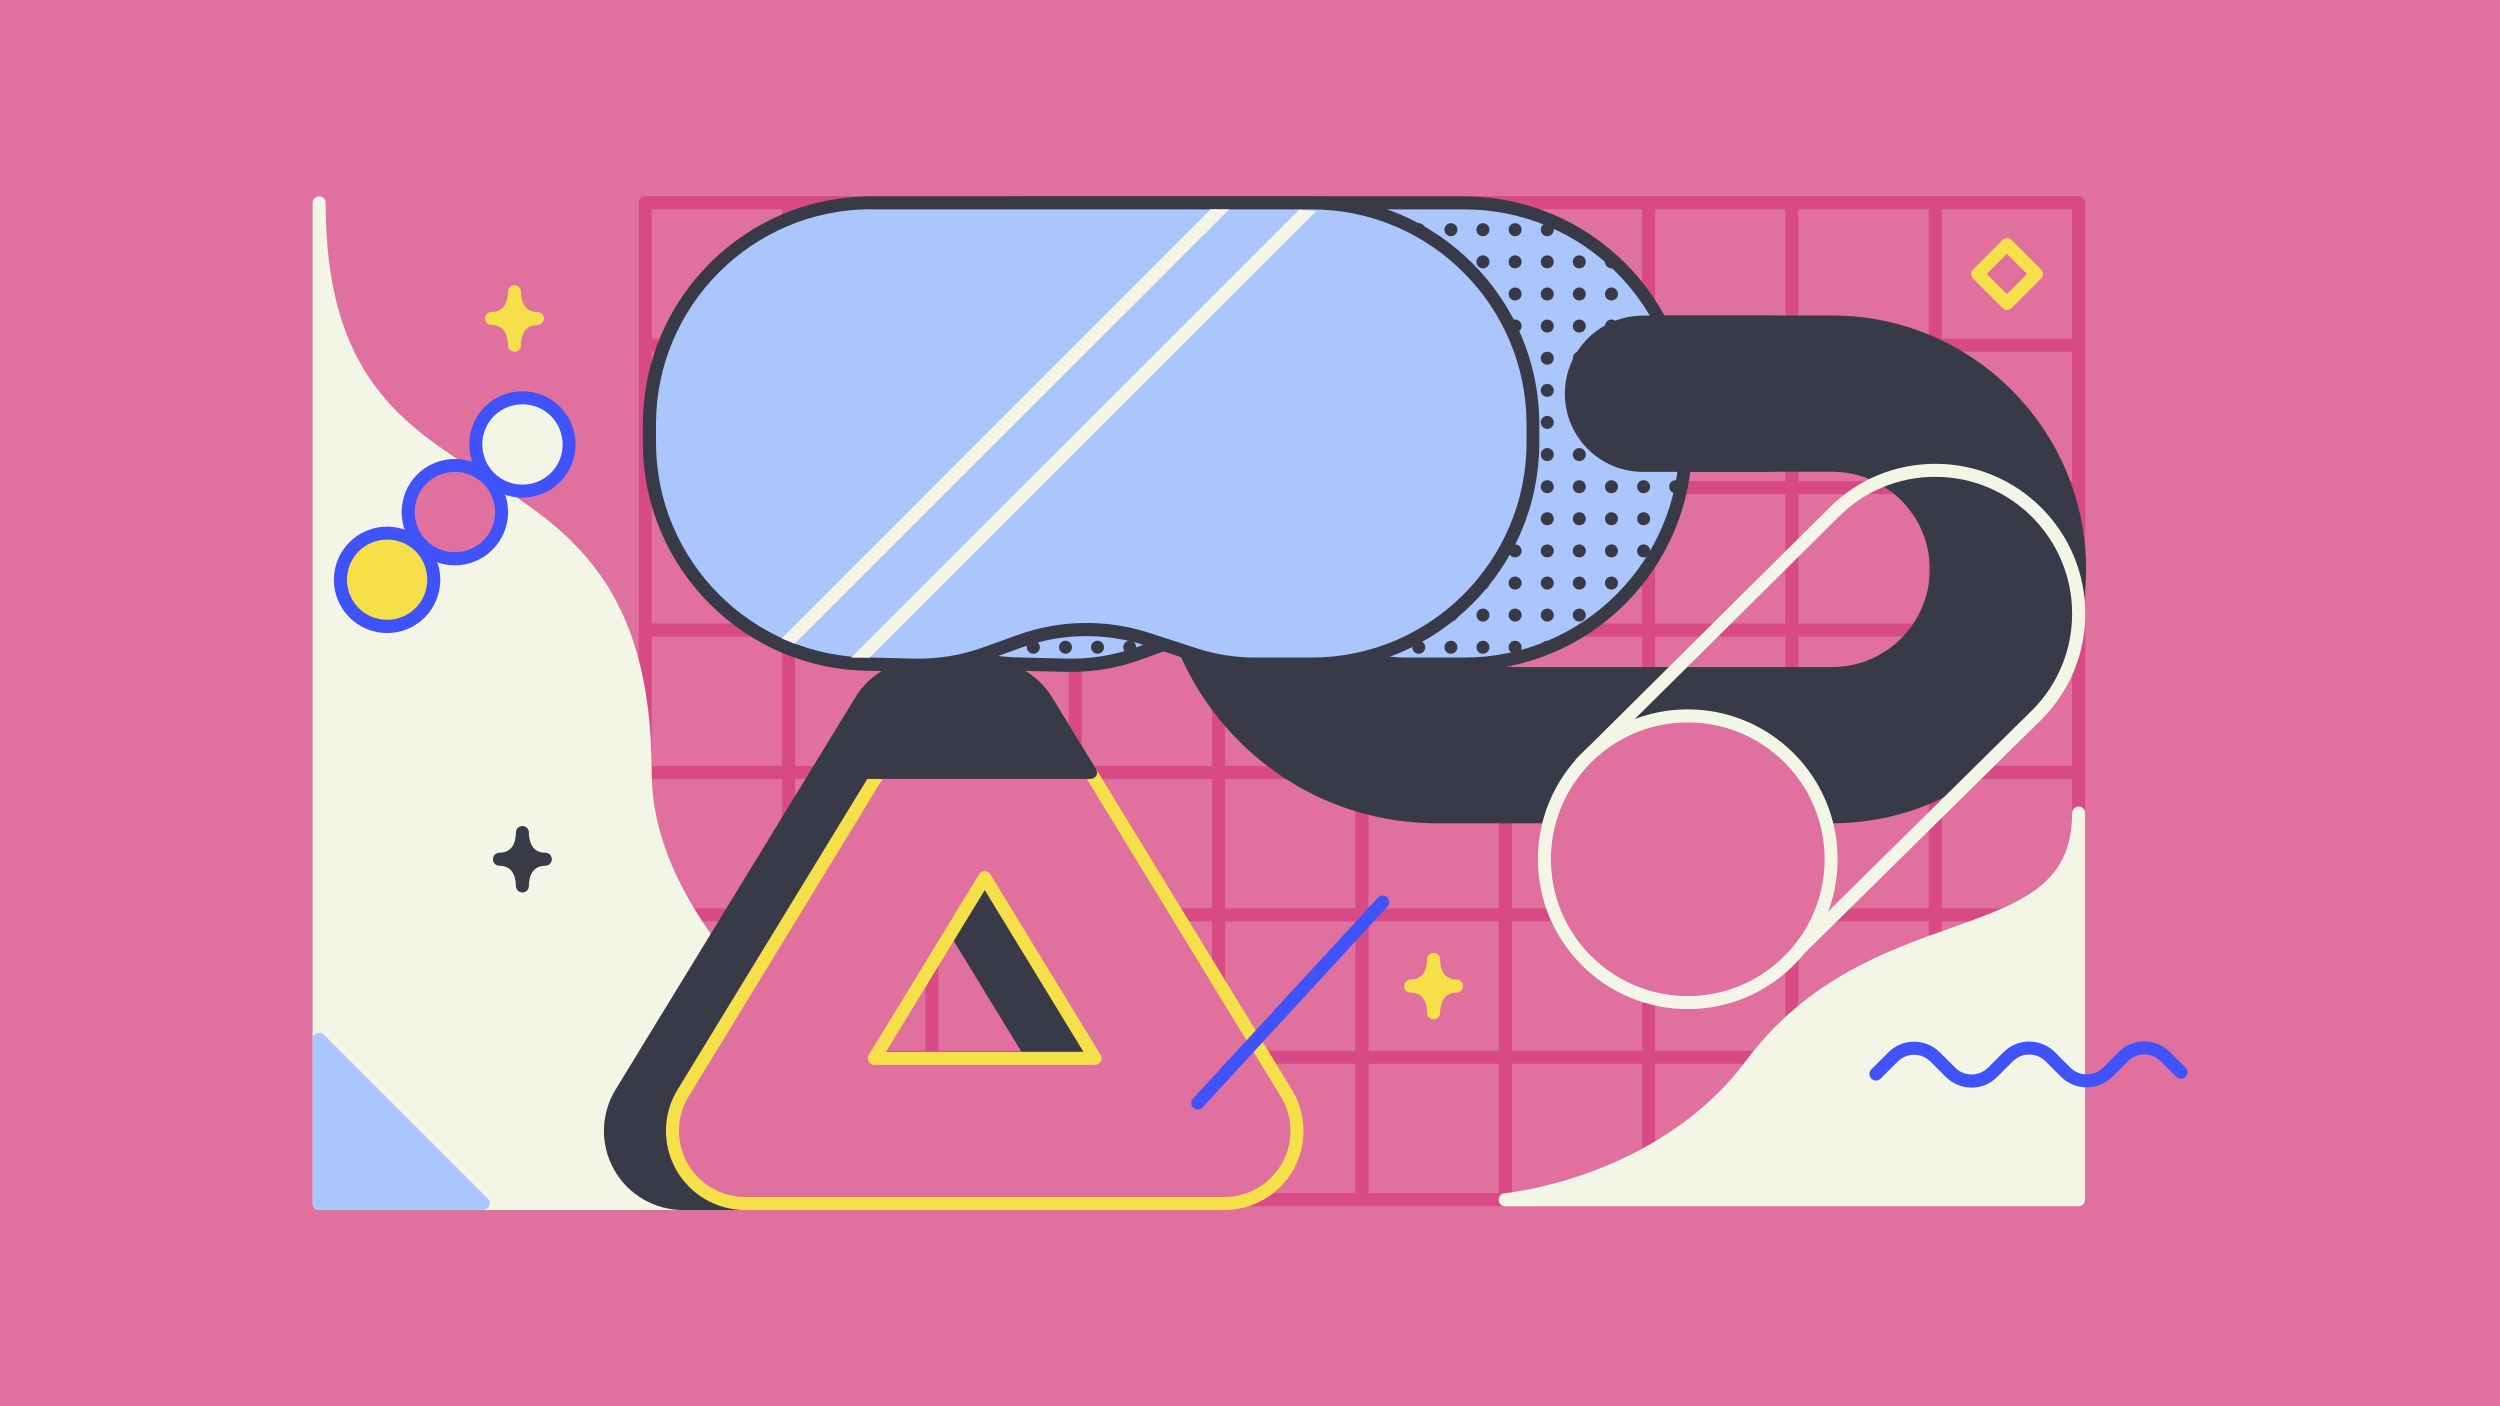 <?xml version="1.0" encoding="utf-8"?>
<!-- Generator: Adobe Illustrator 22.0.1, SVG Export Plug-In . SVG Version: 6.00 Build 0)  -->
<svg version="1.1" id="Layer_1" xmlns="http://www.w3.org/2000/svg" xmlns:xlink="http://www.w3.org/1999/xlink" x="0px" y="0px" viewBox="0 0 1920 1080" style="enable-background:new 0 0 1920 1080;" xml:space="preserve">

<rect width="1920" height="1080" style="fill:#E0719E;"/>
<g>
	<path d="M1596.4,150.7h-110.1h-110.1h-110.1h-110.1H1046H935.9H825.8H715.7H605.6H495.5c-2.8,0-5,2.2-5,5v109.4v109.4
		v109.4v109.4v109.4V812v109.4c0,2.8,2.2,5,5,5h110.1h110.1h110.1h110.1H1046h110.1h110.1h110.1h110.1h110.1c2.8,0,5-2.2,5-5V812
		V702.6V593.2V483.9V374.5V265.1V155.7C1601.4,153,1599.2,150.7,1596.4,150.7z M1591.4,369.5h-100.1v-99.4h100.1V369.5z
		 M1591.4,478.9h-100.1v-99.4h100.1V478.9z M1591.4,588.2h-100.1v-99.4h100.1V588.2z M1591.4,697.6h-100.1v-99.4h100.1V697.6z
		 M500.5,598.2h100.1v99.4H500.5V598.2z M500.5,488.9h100.1v99.4H500.5V488.9z M500.5,379.5h100.1v99.4H500.5V379.5z M610.6,488.9
		h100.1v99.4H610.6V488.9z M720.7,488.9h100.1v99.4H720.7V488.9z M830.8,488.9h100.1v99.4H830.8V488.9z M940.9,488.9H1041v99.4
		H940.9V488.9z M1051,488.9h100.1v99.4H1051V488.9z M1161.1,488.9h100.1v99.4h-100.1V488.9z M1271.1,488.9h100.1v99.4h-100.1V488.9z
		 M1381.2,488.9h100.1v99.4h-100.1V488.9z M1481.3,478.9h-100.1v-99.4h100.1V478.9z M1371.2,478.9h-100.1v-99.4h100.1V478.9z
		 M1261.1,478.9h-100.1v-99.4h100.1V478.9z M1151.1,478.9H1051v-99.4h100.1V478.9z M1041,478.9H940.9v-99.4H1041V478.9z
		 M930.9,478.9H830.8v-99.4h100.1V478.9z M820.8,478.9H720.7v-99.4h100.1V478.9z M710.7,478.9H610.6v-99.4h100.1V478.9z
		 M610.6,598.2h100.1v99.4H610.6V598.2z M720.7,598.2h100.1v99.4H720.7V598.2z M830.8,598.2h100.1v99.4H830.8V598.2z M940.9,598.2
		H1041v99.4H940.9V598.2z M1051,598.2h100.1v99.4H1051V598.2z M1161.1,598.2h100.1v99.4h-100.1V598.2z M1271.1,598.2h100.1v99.4
		h-100.1V598.2z M1381.2,598.2h100.1v99.4h-100.1V598.2z M1481.3,369.5h-100.1v-99.4h100.1V369.5z M1371.2,369.5h-100.1v-99.4h100.1
		V369.5z M1261.1,369.5h-100.1v-99.4h100.1V369.5z M1151.1,369.5H1051v-99.4h100.1V369.5z M1041,369.5H940.9v-99.4H1041V369.5z
		 M930.9,369.5H830.8v-99.4h100.1V369.5z M820.8,369.5H720.7v-99.4h100.1V369.5z M710.7,369.5H610.6v-99.4h100.1V369.5z
		 M600.6,369.5H500.5v-99.4h100.1V369.5z M500.5,707.6h100.1V807H500.5V707.6z M610.6,707.6h100.1V807H610.6V707.6z M720.7,707.6
		h100.1V807H720.7V707.6z M830.8,707.6h100.1V807H830.8V707.6z M940.9,707.6H1041V807H940.9V707.6z M1051,707.6h100.1V807H1051
		V707.6z M1161.1,707.6h100.1V807h-100.1V707.6z M1271.1,707.6h100.1V807h-100.1V707.6z M1381.2,707.6h100.1V807h-100.1V707.6z
		 M1491.3,707.6h100.1V807h-100.1V707.6z M1591.4,260.1h-100.1v-99.4h100.1V260.1z M1481.3,260.1h-100.1v-99.4h100.1V260.1z
		 M1371.2,260.1h-100.1v-99.4h100.1V260.1z M1261.1,260.1h-100.1v-99.4h100.1V260.1z M1151.1,260.1H1051v-99.4h100.1V260.1z
		 M1041,260.1H940.9v-99.4H1041V260.1z M930.9,260.1H830.8v-99.4h100.1V260.1z M820.8,260.1H720.7v-99.4h100.1V260.1z M710.7,260.1
		H610.6v-99.4h100.1V260.1z M500.5,160.7h100.1v99.4H500.5V160.7z M500.5,817h100.1v99.4H500.5V817z M610.6,817h100.1v99.4H610.6
		V817z M720.7,817h100.1v99.4H720.7V817z M830.8,817h100.1v99.4H830.8V817z M940.9,817H1041v99.4H940.9V817z M1051,817h100.1v99.4
		H1051V817z M1161.1,817h100.1v99.4h-100.1V817z M1271.1,817h100.1v99.4h-100.1V817z M1381.2,817h100.1v99.4h-100.1V817z
		 M1591.4,916.4h-100.1V817h100.1V916.4z" style="fill:#D74A83;"/>
	<path d="M1596.4,619.4c-2.8,0-5,2.2-5,5c0,55.2-39.1,69.1-93.2,88.3c-49.2,17.5-110.5,39.2-157.3,102
		c-34.9,46.8-83.3,71.9-117.8,84.8c-37.6,14-67.3,16.9-67.6,16.9c-2.7,0.2-4.7,2.5-4.5,5.2c0.1,2.7,2.3,4.8,5,4.8h440.4
		c2.8,0,5-2.2,5-5v-297C1601.4,621.6,1599.2,619.4,1596.4,619.4z" style="fill:#F3F6E6;"/>
	<path d="M852.9,919.3c-78.9,0-352.4-157.9-352.4-326c0-145.8-65.7-187.5-129.2-227.8
		c-62.3-39.6-121.2-76.9-121.2-209.7c0-2.8-2.2-5-5-5s-5,2.2-5,5v768.5c0,2.8,2.2,5,5,5h607.8c2.8,0,5-2.2,5-5
		S855.7,919.3,852.9,919.3z" style="fill:#F3F6E6;"/>
	<g>
		<path d="M1407.1,632.3H1104c-57.6,0-111.7-22.4-152.4-63.1c-40.7-40.7-63.1-94.8-63.1-152.4h120
			c0,52.7,42.8,95.5,95.5,95.5h303.1c41.3,0,75-33.6,75-75s-33.6-75-75-75h-262.5v-120h262.5c107.5,0,195,87.5,195,195
			C1602.1,544.9,1514.6,632.3,1407.1,632.3z" style="fill:#383A48;"/>
	</g>
	<g>
		<path d="M944.6,836.9L760.5,535.5c-2.9-4.7-1.1-8.3,1.8-13.2c1.9-3.2,4.1-6.9,2.1-10.7c-1.9-3.7-6.3-4.6-10.4-4.9
			c-1.9-0.2-44.9-0.2-45.3-0.2c-21,0-40.9,11.1-51.8,29.1L472.7,836.9c-11.4,18.7-11.9,42.2-1.1,61.4c10.7,19.1,31,31,53,31h368.2
			c21.9,0,42.2-11.9,53-31C956.4,879.1,956,855.6,944.6,836.9z M784.5,807.8H632.8l75.8-124.2L784.5,807.8z" style="fill:#383A48;"/>
		<g>
			<path d="M987.9,839.5L837.5,593.2l-33.7-55.1c-10.1-16.6-28.1-26.7-47.6-26.7c-19.4,0-37.4,10.1-47.6,26.7
				L675,593.2L524.6,839.5c-10.5,17.2-10.9,38.7-1,56.3c9.9,17.6,28.4,28.5,48.6,28.5h368.2c20.2,0,38.7-10.9,48.6-28.5
				C998.8,878.2,998.4,856.7,987.9,839.5z M671.5,812.8L756.3,674L841,812.8H671.5z" style="fill:#E0719E;stroke:#F6E049;stroke-width:10;stroke-linejoin:round;stroke-miterlimit:10;"/>
		</g>
		<path d="M841.8,590.6l-33.7-55.1c-11-17.9-30.8-29.1-51.8-29.1c-19.7,0-45.7,9.9-57.5,28.8l-42.1,54.9
			c-1.2,1.5-1.4,3.5-0.5,5.3c0.8,1.7,2.6,2.8,4.5,2.8h176.9c1.8,0,3.5-1,4.4-2.6S842.7,592.2,841.8,590.6z" style="fill:#383A48;"/>
	</g>
	<g>
		<g>
			<g>
				<path d="M1124.5,510.1h-43.2c-15.9,0-31.6-2.5-46.7-7.4l-36-11.7c-31.8-10.4-66.1-9.9-97.5,1.4l-27.3,9.8
					c-17.5,6.3-36,9.2-54.5,8.8l-32.9-0.8c-94,0-170.2-76.2-170.2-170.2V326c0-94,76.2-170.2,170.2-170.2h338.1
					c94,0,170.2,76.2,170.2,170.2v13.9C1294.8,433.9,1218.6,510.1,1124.5,510.1z" style="fill:#AAC6FC;"/>
				<path d="M823,516c-1.3,0-2.6,0-3.9,0l-32.8-0.8c-96.6,0-175.2-78.6-175.2-175.2V326c0-96.6,78.6-175.2,175.2-175.2
					h338.1c96.6,0,175.2,78.6,175.2,175.2v13.9c0,96.6-78.6,175.2-175.2,175.2h-43.2c-16.4,0-32.7-2.6-48.3-7.7l-36-11.7
					c-30.5-10-64-9.5-94.3,1.4l-27.3,9.8C858.6,512.9,840.9,516,823,516z M786.4,160.7c-91.1,0-165.2,74.1-165.2,165.2v13.9
					c0,91.1,74.1,165.2,165.2,165.2c0,0,0.1,0,0.1,0l32.9,0.8c18,0.4,35.8-2.4,52.7-8.5l27.3-9.8c32.3-11.6,68.1-12.1,100.8-1.4
					l36,11.7c14.6,4.8,29.8,7.2,45.2,7.2h43.2c91.1,0,165.2-74.1,165.2-165.2V326c0-91.1-74.1-165.2-165.2-165.2H786.4z" style="fill:#383A48;"/>
			</g>
			<g>
				<g>
					<g>
						<g>
							<circle cx="1286.9" cy="299.8" r="5" style="fill:#383A48;"/>
						</g>
					</g>
					<g>
						<g>
							<circle cx="1286.9" cy="324.4" r="5" style="fill:#383A48;"/>
						</g>
					</g>
					<g>
						<g>
							<circle cx="1286.9" cy="349.1" r="5" style="fill:#383A48;"/>
						</g>
					</g>
					<g>
						<g>
							<circle cx="1286.9" cy="373.8" r="5" style="fill:#383A48;"/>
						</g>
					</g>
					<g>
						<g>
							<circle cx="1262.3" cy="250.4" r="5" style="fill:#383A48;"/>
						</g>
					</g>
					<g>
						<g>
							<circle cx="1262.3" cy="275.1" r="5" style="fill:#383A48;"/>
						</g>
					</g>
					<g>
						<g>
							<circle cx="1262.3" cy="299.8" r="5" style="fill:#383A48;"/>
						</g>
					</g>
					<g>
						<g>
							<circle cx="1262.3" cy="324.4" r="5" style="fill:#383A48;"/>
						</g>
					</g>
					<g>
						<g>
							<circle cx="1262.3" cy="349.1" r="5" style="fill:#383A48;"/>
						</g>
					</g>
					<g>
						<g>
							<circle cx="1262.3" cy="373.8" r="5" style="fill:#383A48;"/>
						</g>
					</g>
					<g>
						<g>
							<circle cx="1262.3" cy="398.4" r="5" style="fill:#383A48;"/>
						</g>
					</g>
					<g>
						<g>
							<circle cx="1262.3" cy="423.1" r="5" style="fill:#383A48;"/>
						</g>
					</g>
					<g>
						<g>
							<circle cx="1237.6" cy="201.1" r="5" style="fill:#383A48;"/>
						</g>
					</g>
					<g>
						<g>
							<circle cx="1237.6" cy="225.8" r="5" style="fill:#383A48;"/>
						</g>
					</g>
					<g>
						<g>
							<circle cx="1237.6" cy="250.4" r="5" style="fill:#383A48;"/>
						</g>
					</g>
					<g>
						<g>
							<circle cx="1237.6" cy="275.1" r="5" style="fill:#383A48;"/>
						</g>
					</g>
					<g>
						<g>
							<circle cx="1237.6" cy="299.8" r="5" style="fill:#383A48;"/>
						</g>
					</g>
					<g>
						<g>
							<circle cx="1237.6" cy="324.4" r="5" style="fill:#383A48;"/>
						</g>
					</g>
					<g>
						<g>
							<circle cx="1237.6" cy="349.1" r="5" style="fill:#383A48;"/>
						</g>
					</g>
					<g>
						<g>
							<circle cx="1237.6" cy="373.8" r="5" style="fill:#383A48;"/>
						</g>
					</g>
					<g>
						<g>
							<circle cx="1237.6" cy="398.4" r="5" style="fill:#383A48;"/>
						</g>
					</g>
					<g>
						<g>
							<circle cx="1237.6" cy="423.1" r="5" style="fill:#383A48;"/>
						</g>
					</g>
					<g>
						<g>
							<circle cx="1237.6" cy="447.8" r="5" style="fill:#383A48;"/>
						</g>
					</g>
					<g>
						<g>
							<circle cx="1212.9" cy="201.1" r="5" style="fill:#383A48;"/>
						</g>
					</g>
					<g>
						<g>
							<circle cx="1212.9" cy="225.8" r="5" style="fill:#383A48;"/>
						</g>
					</g>
					<g>
						<g>
							<circle cx="1212.9" cy="250.4" r="5" style="fill:#383A48;"/>
						</g>
					</g>
					<g>
						<g>
							<circle cx="1212.9" cy="275.1" r="5" style="fill:#383A48;"/>
						</g>
					</g>
					<g>
						<g>
							<circle cx="1212.9" cy="299.8" r="5" style="fill:#383A48;"/>
						</g>
					</g>
					<g>
						<g>
							<circle cx="1212.9" cy="324.4" r="5" style="fill:#383A48;"/>
						</g>
					</g>
					<g>
						<g>
							<circle cx="1212.9" cy="349.1" r="5" style="fill:#383A48;"/>
						</g>
					</g>
					<g>
						<g>
							<circle cx="1212.9" cy="373.8" r="5" style="fill:#383A48;"/>
						</g>
					</g>
					<g>
						<g>
							<circle cx="1212.9" cy="398.4" r="5" style="fill:#383A48;"/>
						</g>
					</g>
					<g>
						<g>
							<circle cx="1212.9" cy="423.1" r="5" style="fill:#383A48;"/>
						</g>
					</g>
					<g>
						<g>
							<circle cx="1212.9" cy="447.8" r="5" style="fill:#383A48;"/>
						</g>
					</g>
					<g>
						<g>
							<circle cx="1212.9" cy="472.4" r="5" style="fill:#383A48;"/>
						</g>
					</g>
					<g>
						<g>
							<circle cx="1188.3" cy="176.4" r="5" style="fill:#383A48;"/>
						</g>
					</g>
					<g>
						<g>
							<circle cx="1188.3" cy="201.1" r="5" style="fill:#383A48;"/>
						</g>
					</g>
					<g>
						<g>
							<circle cx="1188.3" cy="225.8" r="5" style="fill:#383A48;"/>
						</g>
					</g>
					<g>
						<g>
							<circle cx="1188.3" cy="250.4" r="5" style="fill:#383A48;"/>
						</g>
					</g>
					<g>
						<g>
							<circle cx="1188.3" cy="275.1" r="5" style="fill:#383A48;"/>
						</g>
					</g>
					<g>
						<g>
							<circle cx="1188.3" cy="299.8" r="5" style="fill:#383A48;"/>
						</g>
					</g>
					<g>
						<g>
							<circle cx="1188.3" cy="324.4" r="5" style="fill:#383A48;"/>
						</g>
					</g>
					<g>
						<g>
							<circle cx="1188.3" cy="349.1" r="5" style="fill:#383A48;"/>
						</g>
					</g>
					<g>
						<g>
							<circle cx="1188.3" cy="373.8" r="5" style="fill:#383A48;"/>
						</g>
					</g>
					<g>
						<g>
							<circle cx="1188.3" cy="398.4" r="5" style="fill:#383A48;"/>
						</g>
					</g>
					<g>
						<g>
							<circle cx="1188.3" cy="423.1" r="5" style="fill:#383A48;"/>
						</g>
					</g>
					<g>
						<g>
							<circle cx="1188.3" cy="447.8" r="5" style="fill:#383A48;"/>
						</g>
					</g>
					<g>
						<g>
							<circle cx="1188.3" cy="472.4" r="5" style="fill:#383A48;"/>
						</g>
					</g>
					<g>
						<g>
							<circle cx="1188.3" cy="497.1" r="5" style="fill:#383A48;"/>
						</g>
					</g>
					<g>
						<g>
							<circle cx="1163.6" cy="176.4" r="5" style="fill:#383A48;"/>
						</g>
					</g>
					<g>
						<g>
							<circle cx="1163.6" cy="201.1" r="5" style="fill:#383A48;"/>
						</g>
					</g>
					<g>
						<g>
							<circle cx="1163.6" cy="225.8" r="5" style="fill:#383A48;"/>
						</g>
					</g>
					<g>
						<g>
							<circle cx="1163.6" cy="250.4" r="5" style="fill:#383A48;"/>
						</g>
					</g>
					<g>
						<g>
							<circle cx="1163.6" cy="275.1" r="5" style="fill:#383A48;"/>
						</g>
					</g>
					<g>
						<g>
							<circle cx="1163.6" cy="299.8" r="5" style="fill:#383A48;"/>
						</g>
					</g>
					<g>
						<g>
							<circle cx="1163.6" cy="324.4" r="5" style="fill:#383A48;"/>
						</g>
					</g>
					<g>
						<g>
							<circle cx="1163.6" cy="349.1" r="5" style="fill:#383A48;"/>
						</g>
					</g>
					<g>
						<g>
							<circle cx="1163.6" cy="373.8" r="5" style="fill:#383A48;"/>
						</g>
					</g>
					<g>
						<g>
							<circle cx="1163.6" cy="398.4" r="5" style="fill:#383A48;"/>
						</g>
					</g>
					<g>
						<g>
							<circle cx="1163.6" cy="423.1" r="5" style="fill:#383A48;"/>
						</g>
					</g>
					<g>
						<g>
							<circle cx="1163.6" cy="447.8" r="5" style="fill:#383A48;"/>
						</g>
					</g>
					<g>
						<g>
							<circle cx="1163.6" cy="472.4" r="5" style="fill:#383A48;"/>
						</g>
					</g>
					<g>
						<g>
							<circle cx="1163.6" cy="497.1" r="5" style="fill:#383A48;"/>
						</g>
					</g>
					<g>
						<g>
							<circle cx="1138.9" cy="176.4" r="5" style="fill:#383A48;"/>
						</g>
					</g>
					<g>
						<g>
							<circle cx="1138.9" cy="201.1" r="5" style="fill:#383A48;"/>
						</g>
					</g>
					<g>
						<g>
							<circle cx="1138.9" cy="225.8" r="5" style="fill:#383A48;"/>
						</g>
					</g>
					<g>
						<g>
							<circle cx="1138.9" cy="250.4" r="5" style="fill:#383A48;"/>
						</g>
					</g>
					<g>
						<g>
							<circle cx="1138.9" cy="275.1" r="5" style="fill:#383A48;"/>
						</g>
					</g>
					<g>
						<g>
							<circle cx="1138.9" cy="299.8" r="5" style="fill:#383A48;"/>
						</g>
					</g>
					<g>
						<g>
							<circle cx="1138.9" cy="324.4" r="5" style="fill:#383A48;"/>
						</g>
					</g>
					<g>
						<g>
							<circle cx="1138.9" cy="349.1" r="5" style="fill:#383A48;"/>
						</g>
					</g>
					<g>
						<g>
							<circle cx="1138.9" cy="373.8" r="5" style="fill:#383A48;"/>
						</g>
					</g>
					<g>
						<g>
							<circle cx="1138.9" cy="398.4" r="5" style="fill:#383A48;"/>
						</g>
					</g>
					<g>
						<g>
							<circle cx="1138.9" cy="423.1" r="5" style="fill:#383A48;"/>
						</g>
					</g>
					<g>
						<g>
							<circle cx="1138.9" cy="447.8" r="5" style="fill:#383A48;"/>
						</g>
					</g>
					<g>
						<g>
							<circle cx="1138.9" cy="472.4" r="5" style="fill:#383A48;"/>
						</g>
					</g>
					<g>
						<g>
							<circle cx="1138.9" cy="497.1" r="5" style="fill:#383A48;"/>
						</g>
					</g>
					<g>
						<g>
							<circle cx="1114.3" cy="176.4" r="5" style="fill:#383A48;"/>
						</g>
					</g>
					<g>
						<g>
							<circle cx="1114.3" cy="201.1" r="5" style="fill:#383A48;"/>
						</g>
					</g>
					<g>
						<g>
							<circle cx="1114.3" cy="225.8" r="5" style="fill:#383A48;"/>
						</g>
					</g>
					<g>
						<g>
							<circle cx="1114.3" cy="250.4" r="5" style="fill:#383A48;"/>
						</g>
					</g>
					<g>
						<g>
							<circle cx="1114.3" cy="275.1" r="5" style="fill:#383A48;"/>
						</g>
					</g>
					<g>
						<g>
							<circle cx="1114.3" cy="299.8" r="5" style="fill:#383A48;"/>
						</g>
					</g>
					<g>
						<g>
							<circle cx="1114.3" cy="324.4" r="5" style="fill:#383A48;"/>
						</g>
					</g>
					<g>
						<g>
							<circle cx="1114.3" cy="349.1" r="5" style="fill:#383A48;"/>
						</g>
					</g>
					<g>
						<g>
							<circle cx="1114.3" cy="373.8" r="5" style="fill:#383A48;"/>
						</g>
					</g>
					<g>
						<g>
							<circle cx="1114.3" cy="398.4" r="5" style="fill:#383A48;"/>
						</g>
					</g>
					<g>
						<g>
							<circle cx="1114.3" cy="423.1" r="5" style="fill:#383A48;"/>
						</g>
					</g>
					<g>
						<g>
							<circle cx="1114.3" cy="447.8" r="5" style="fill:#383A48;"/>
						</g>
					</g>
					<g>
						<g>
							<circle cx="1114.3" cy="472.4" r="5" style="fill:#383A48;"/>
						</g>
					</g>
					<g>
						<g>
							<circle cx="1114.3" cy="497.1" r="5" style="fill:#383A48;"/>
						</g>
					</g>
					<g>
						<g>
							<circle cx="1089.6" cy="176.4" r="5" style="fill:#383A48;"/>
						</g>
					</g>
					<g>
						<g>
							<circle cx="1089.6" cy="201.1" r="5" style="fill:#383A48;"/>
						</g>
					</g>
					<g>
						<g>
							<circle cx="1089.6" cy="225.8" r="5" style="fill:#383A48;"/>
						</g>
					</g>
					<g>
						<g>
							<circle cx="1089.6" cy="250.4" r="5" style="fill:#383A48;"/>
						</g>
					</g>
					<g>
						<g>
							<circle cx="1089.6" cy="275.1" r="5" style="fill:#383A48;"/>
						</g>
					</g>
					<g>
						<g>
							<circle cx="1089.6" cy="299.8" r="5" style="fill:#383A48;"/>
						</g>
					</g>
					<g>
						<g>
							<circle cx="1089.6" cy="324.4" r="5" style="fill:#383A48;"/>
						</g>
					</g>
					<g>
						<g>
							<circle cx="1089.6" cy="349.1" r="5" style="fill:#383A48;"/>
						</g>
					</g>
					<g>
						<g>
							<circle cx="1089.6" cy="373.8" r="5" style="fill:#383A48;"/>
						</g>
					</g>
					<g>
						<g>
							<circle cx="1089.6" cy="398.4" r="5" style="fill:#383A48;"/>
						</g>
					</g>
					<g>
						<g>
							<circle cx="1089.6" cy="423.1" r="5" style="fill:#383A48;"/>
						</g>
					</g>
					<g>
						<g>
							<circle cx="1089.6" cy="447.8" r="5" style="fill:#383A48;"/>
						</g>
					</g>
					<g>
						<g>
							<circle cx="1089.6" cy="472.4" r="5" style="fill:#383A48;"/>
						</g>
					</g>
					<g>
						<g>
							<circle cx="1089.6" cy="497.1" r="5" style="fill:#383A48;"/>
						</g>
					</g>
					<g>
						<g>
							<circle cx="1064.9" cy="176.4" r="5" style="fill:#383A48;"/>
						</g>
					</g>
					<g>
						<g>
							<circle cx="1064.9" cy="201.1" r="5" style="fill:#383A48;"/>
						</g>
					</g>
					<g>
						<g>
							<circle cx="1064.9" cy="225.8" r="5" style="fill:#383A48;"/>
						</g>
					</g>
					<g>
						<g>
							<circle cx="1064.9" cy="250.4" r="5" style="fill:#383A48;"/>
						</g>
					</g>
					<g>
						<g>
							<circle cx="1064.9" cy="275.1" r="5" style="fill:#383A48;"/>
						</g>
					</g>
					<g>
						<g>
							<circle cx="1064.9" cy="299.8" r="5" style="fill:#383A48;"/>
						</g>
					</g>
					<g>
						<g>
							<circle cx="1064.9" cy="324.4" r="5" style="fill:#383A48;"/>
						</g>
					</g>
					<g>
						<g>
							<circle cx="1064.9" cy="349.1" r="5" style="fill:#383A48;"/>
						</g>
					</g>
					<g>
						<g>
							<circle cx="1064.9" cy="373.8" r="5" style="fill:#383A48;"/>
						</g>
					</g>
					<g>
						<g>
							<circle cx="1064.9" cy="398.4" r="5" style="fill:#383A48;"/>
						</g>
					</g>
					<g>
						<g>
							<circle cx="1064.9" cy="423.1" r="5" style="fill:#383A48;"/>
						</g>
					</g>
					<g>
						<g>
							<circle cx="1064.9" cy="447.8" r="5" style="fill:#383A48;"/>
						</g>
					</g>
					<g>
						<g>
							<circle cx="1064.9" cy="472.4" r="5" style="fill:#383A48;"/>
						</g>
					</g>
					<g>
						<g>
							<circle cx="1064.9" cy="497.1" r="5" style="fill:#383A48;"/>
						</g>
					</g>
					<g>
						<g>
							<circle cx="1040.3" cy="176.4" r="5" style="fill:#383A48;"/>
						</g>
					</g>
					<g>
						<g>
							<circle cx="1040.3" cy="201.1" r="5" style="fill:#383A48;"/>
						</g>
					</g>
					<g>
						<g>
							<circle cx="1040.3" cy="225.8" r="5" style="fill:#383A48;"/>
						</g>
					</g>
					<g>
						<g>
							<circle cx="1040.3" cy="250.4" r="5" style="fill:#383A48;"/>
						</g>
					</g>
					<g>
						<g>
							<circle cx="1040.3" cy="275.1" r="5" style="fill:#383A48;"/>
						</g>
					</g>
					<g>
						<g>
							<circle cx="1040.3" cy="299.8" r="5" style="fill:#383A48;"/>
						</g>
					</g>
					<g>
						<g>
							<circle cx="1040.3" cy="324.4" r="5" style="fill:#383A48;"/>
						</g>
					</g>
					<g>
						<g>
							<circle cx="1040.3" cy="349.1" r="5" style="fill:#383A48;"/>
						</g>
					</g>
					<g>
						<g>
							<circle cx="1040.3" cy="373.8" r="5" style="fill:#383A48;"/>
						</g>
					</g>
					<g>
						<g>
							<circle cx="1040.3" cy="398.4" r="5" style="fill:#383A48;"/>
						</g>
					</g>
					<g>
						<g>
							<circle cx="1040.3" cy="423.1" r="5" style="fill:#383A48;"/>
						</g>
					</g>
					<g>
						<g>
							<circle cx="1040.3" cy="447.8" r="5" style="fill:#383A48;"/>
						</g>
					</g>
					<g>
						<g>
							<circle cx="1040.3" cy="472.4" r="5" style="fill:#383A48;"/>
						</g>
					</g>
					<g>
						<g>
							<circle cx="1040.3" cy="497.1" r="5" style="fill:#383A48;"/>
						</g>
					</g>
					<g>
						<g>
							<circle cx="1015.6" cy="176.4" r="5" style="fill:#383A48;"/>
						</g>
					</g>
					<g>
						<g>
							<circle cx="1015.6" cy="201.1" r="5" style="fill:#383A48;"/>
						</g>
					</g>
					<g>
						<g>
							<circle cx="1015.6" cy="225.8" r="5" style="fill:#383A48;"/>
						</g>
					</g>
					<g>
						<g>
							<circle cx="1015.6" cy="250.4" r="5" style="fill:#383A48;"/>
						</g>
					</g>
					<g>
						<g>
							<circle cx="1015.6" cy="275.1" r="5" style="fill:#383A48;"/>
						</g>
					</g>
					<g>
						<g>
							<circle cx="1015.6" cy="299.8" r="5" style="fill:#383A48;"/>
						</g>
					</g>
					<g>
						<g>
							<circle cx="1015.6" cy="324.4" r="5" style="fill:#383A48;"/>
						</g>
					</g>
					<g>
						<g>
							<circle cx="1015.6" cy="349.1" r="5" style="fill:#383A48;"/>
						</g>
					</g>
					<g>
						<g>
							<circle cx="1015.6" cy="373.8" r="5" style="fill:#383A48;"/>
						</g>
					</g>
					<g>
						<g>
							<circle cx="1015.6" cy="398.4" r="5" style="fill:#383A48;"/>
						</g>
					</g>
					<g>
						<g>
							<circle cx="1015.6" cy="423.1" r="5" style="fill:#383A48;"/>
						</g>
					</g>
					<g>
						<g>
							<circle cx="1015.6" cy="447.8" r="5" style="fill:#383A48;"/>
						</g>
					</g>
					<g>
						<g>
							<circle cx="1015.6" cy="472.4" r="5" style="fill:#383A48;"/>
						</g>
					</g>
					<g>
						<g>
							<circle cx="990.9" cy="176.4" r="5" style="fill:#383A48;"/>
						</g>
					</g>
					<g>
						<g>
							<circle cx="990.9" cy="201.1" r="5" style="fill:#383A48;"/>
						</g>
					</g>
					<g>
						<g>
							<circle cx="990.9" cy="225.8" r="5" style="fill:#383A48;"/>
						</g>
					</g>
					<g>
						<g>
							<circle cx="990.9" cy="250.4" r="5" style="fill:#383A48;"/>
						</g>
					</g>
					<g>
						<g>
							<circle cx="990.9" cy="275.1" r="5" style="fill:#383A48;"/>
						</g>
					</g>
					<g>
						<g>
							<circle cx="990.9" cy="299.8" r="5" style="fill:#383A48;"/>
						</g>
					</g>
					<g>
						<g>
							<circle cx="990.9" cy="324.4" r="5" style="fill:#383A48;"/>
						</g>
					</g>
					<g>
						<g>
							<circle cx="990.9" cy="349.1" r="5" style="fill:#383A48;"/>
						</g>
					</g>
					<g>
						<g>
							<circle cx="990.9" cy="373.8" r="5" style="fill:#383A48;"/>
						</g>
					</g>
					<g>
						<g>
							<circle cx="990.9" cy="398.4" r="5" style="fill:#383A48;"/>
						</g>
					</g>
					<g>
						<g>
							<circle cx="990.9" cy="423.1" r="5" style="fill:#383A48;"/>
						</g>
					</g>
					<g>
						<g>
							<circle cx="990.9" cy="447.8" r="5" style="fill:#383A48;"/>
						</g>
					</g>
					<g>
						<g>
							<circle cx="990.9" cy="472.4" r="5" style="fill:#383A48;"/>
						</g>
					</g>
					<g>
						<g>
							<circle cx="966.3" cy="176.4" r="5" style="fill:#383A48;"/>
						</g>
					</g>
					<g>
						<g>
							<circle cx="966.3" cy="201.1" r="5" style="fill:#383A48;"/>
						</g>
					</g>
					<g>
						<g>
							<circle cx="966.3" cy="225.8" r="5" style="fill:#383A48;"/>
						</g>
					</g>
					<g>
						<g>
							<circle cx="966.3" cy="250.4" r="5" style="fill:#383A48;"/>
						</g>
					</g>
					<g>
						<g>
							<circle cx="966.3" cy="275.1" r="5" style="fill:#383A48;"/>
						</g>
					</g>
					<g>
						<g>
							<circle cx="966.3" cy="299.8" r="5" style="fill:#383A48;"/>
						</g>
					</g>
					<g>
						<g>
							<circle cx="966.3" cy="324.4" r="5" style="fill:#383A48;"/>
						</g>
					</g>
					<g>
						<g>
							<circle cx="966.3" cy="349.1" r="5" style="fill:#383A48;"/>
						</g>
					</g>
					<g>
						<g>
							<circle cx="966.3" cy="373.8" r="5" style="fill:#383A48;"/>
						</g>
					</g>
					<g>
						<g>
							<circle cx="966.3" cy="398.4" r="5" style="fill:#383A48;"/>
						</g>
					</g>
					<g>
						<g>
							<circle cx="966.3" cy="423.1" r="5" style="fill:#383A48;"/>
						</g>
					</g>
					<g>
						<g>
							<circle cx="966.3" cy="447.8" r="5" style="fill:#383A48;"/>
						</g>
					</g>
					<g>
						<g>
							<circle cx="966.3" cy="472.4" r="5" style="fill:#383A48;"/>
						</g>
					</g>
					<g>
						<g>
							<circle cx="941.6" cy="176.4" r="5" style="fill:#383A48;"/>
						</g>
					</g>
					<g>
						<g>
							<circle cx="941.6" cy="201.1" r="5" style="fill:#383A48;"/>
						</g>
					</g>
					<g>
						<g>
							<circle cx="941.6" cy="225.8" r="5" style="fill:#383A48;"/>
						</g>
					</g>
					<g>
						<g>
							<circle cx="941.6" cy="250.4" r="5" style="fill:#383A48;"/>
						</g>
					</g>
					<g>
						<g>
							<circle cx="941.6" cy="275.1" r="5" style="fill:#383A48;"/>
						</g>
					</g>
					<g>
						<g>
							<circle cx="941.6" cy="299.8" r="5" style="fill:#383A48;"/>
						</g>
					</g>
					<g>
						<g>
							<circle cx="941.6" cy="324.4" r="5" style="fill:#383A48;"/>
						</g>
					</g>
					<g>
						<g>
							<circle cx="941.6" cy="349.1" r="5" style="fill:#383A48;"/>
						</g>
					</g>
					<g>
						<g>
							<circle cx="941.6" cy="373.8" r="5" style="fill:#383A48;"/>
						</g>
					</g>
					<g>
						<g>
							<circle cx="941.6" cy="398.4" r="5" style="fill:#383A48;"/>
						</g>
					</g>
					<g>
						<g>
							<circle cx="941.6" cy="423.1" r="5" style="fill:#383A48;"/>
						</g>
					</g>
					<g>
						<g>
							<circle cx="941.6" cy="447.8" r="5" style="fill:#383A48;"/>
						</g>
					</g>
					<g>
						<g>
							<circle cx="941.6" cy="472.4" r="5" style="fill:#383A48;"/>
						</g>
					</g>
					<g>
						<g>
							<circle cx="916.9" cy="176.4" r="5" style="fill:#383A48;"/>
						</g>
					</g>
					<g>
						<g>
							<circle cx="916.9" cy="201.1" r="5" style="fill:#383A48;"/>
						</g>
					</g>
					<g>
						<g>
							<circle cx="916.9" cy="225.8" r="5" style="fill:#383A48;"/>
						</g>
					</g>
					<g>
						<g>
							<circle cx="916.9" cy="250.4" r="5" style="fill:#383A48;"/>
						</g>
					</g>
					<g>
						<g>
							<circle cx="916.9" cy="275.1" r="5" style="fill:#383A48;"/>
						</g>
					</g>
					<g>
						<g>
							<circle cx="916.9" cy="299.8" r="5" style="fill:#383A48;"/>
						</g>
					</g>
					<g>
						<g>
							<circle cx="916.9" cy="324.4" r="5" style="fill:#383A48;"/>
						</g>
					</g>
					<g>
						<g>
							<circle cx="916.9" cy="349.1" r="5" style="fill:#383A48;"/>
						</g>
					</g>
					<g>
						<g>
							<circle cx="916.9" cy="373.8" r="5" style="fill:#383A48;"/>
						</g>
					</g>
					<g>
						<g>
							<circle cx="916.9" cy="398.4" r="5" style="fill:#383A48;"/>
						</g>
					</g>
					<g>
						<g>
							<circle cx="916.9" cy="423.1" r="5" style="fill:#383A48;"/>
						</g>
					</g>
					<g>
						<g>
							<circle cx="916.9" cy="447.8" r="5" style="fill:#383A48;"/>
						</g>
					</g>
					<g>
						<g>
							<circle cx="916.9" cy="472.4" r="5" style="fill:#383A48;"/>
						</g>
					</g>
					<g>
						<g>
							<circle cx="892.3" cy="176.4" r="5" style="fill:#383A48;"/>
						</g>
					</g>
					<g>
						<g>
							<circle cx="892.3" cy="201.1" r="5" style="fill:#383A48;"/>
						</g>
					</g>
					<g>
						<g>
							<circle cx="892.3" cy="225.8" r="5" style="fill:#383A48;"/>
						</g>
					</g>
					<g>
						<g>
							<circle cx="892.3" cy="250.4" r="5" style="fill:#383A48;"/>
						</g>
					</g>
					<g>
						<g>
							<circle cx="892.3" cy="275.1" r="5" style="fill:#383A48;"/>
						</g>
					</g>
					<g>
						<g>
							<circle cx="892.3" cy="299.8" r="5" style="fill:#383A48;"/>
						</g>
					</g>
					<g>
						<g>
							<circle cx="892.3" cy="324.4" r="5" style="fill:#383A48;"/>
						</g>
					</g>
					<g>
						<g>
							<circle cx="892.3" cy="349.1" r="5" style="fill:#383A48;"/>
						</g>
					</g>
					<g>
						<g>
							<circle cx="892.3" cy="373.8" r="5" style="fill:#383A48;"/>
						</g>
					</g>
					<g>
						<g>
							<circle cx="892.3" cy="398.4" r="5" style="fill:#383A48;"/>
						</g>
					</g>
					<g>
						<g>
							<circle cx="892.3" cy="423.1" r="5" style="fill:#383A48;"/>
						</g>
					</g>
					<g>
						<g>
							<circle cx="892.3" cy="447.8" r="5" style="fill:#383A48;"/>
						</g>
					</g>
					<g>
						<g>
							<circle cx="892.3" cy="472.4" r="5" style="fill:#383A48;"/>
						</g>
					</g>
					<g>
						<g>
							<circle cx="867.6" cy="176.4" r="5" style="fill:#383A48;"/>
						</g>
					</g>
					<g>
						<g>
							<circle cx="867.6" cy="201.1" r="5" style="fill:#383A48;"/>
						</g>
					</g>
					<g>
						<g>
							<circle cx="867.6" cy="225.8" r="5" style="fill:#383A48;"/>
						</g>
					</g>
					<g>
						<g>
							<circle cx="867.6" cy="250.4" r="5" style="fill:#383A48;"/>
						</g>
					</g>
					<g>
						<g>
							<circle cx="867.6" cy="275.1" r="5" style="fill:#383A48;"/>
						</g>
					</g>
					<g>
						<g>
							<circle cx="867.6" cy="299.8" r="5" style="fill:#383A48;"/>
						</g>
					</g>
					<g>
						<g>
							<circle cx="867.6" cy="324.4" r="5" style="fill:#383A48;"/>
						</g>
					</g>
					<g>
						<g>
							<circle cx="867.6" cy="349.1" r="5" style="fill:#383A48;"/>
						</g>
					</g>
					<g>
						<g>
							<circle cx="867.6" cy="373.8" r="5" style="fill:#383A48;"/>
						</g>
					</g>
					<g>
						<g>
							<circle cx="867.6" cy="398.4" r="5" style="fill:#383A48;"/>
						</g>
					</g>
					<g>
						<g>
							<circle cx="867.6" cy="423.1" r="5" style="fill:#383A48;"/>
						</g>
					</g>
					<g>
						<g>
							<circle cx="867.6" cy="447.8" r="5" style="fill:#383A48;"/>
						</g>
					</g>
					<g>
						<g>
							<circle cx="867.6" cy="472.4" r="5" style="fill:#383A48;"/>
						</g>
					</g>
					<g>
						<g>
							<circle cx="867.6" cy="497.1" r="5" style="fill:#383A48;"/>
						</g>
					</g>
					<g>
						<g>
							<circle cx="842.9" cy="176.4" r="5" style="fill:#383A48;"/>
						</g>
					</g>
					<g>
						<g>
							<circle cx="842.9" cy="201.1" r="5" style="fill:#383A48;"/>
						</g>
					</g>
					<g>
						<g>
							<circle cx="842.9" cy="225.8" r="5" style="fill:#383A48;"/>
						</g>
					</g>
					<g>
						<g>
							<circle cx="842.9" cy="250.4" r="5" style="fill:#383A48;"/>
						</g>
					</g>
					<g>
						<g>
							<circle cx="842.9" cy="275.1" r="5" style="fill:#383A48;"/>
						</g>
					</g>
					<g>
						<g>
							<circle cx="842.9" cy="299.8" r="5" style="fill:#383A48;"/>
						</g>
					</g>
					<g>
						<g>
							<circle cx="842.9" cy="324.4" r="5" style="fill:#383A48;"/>
						</g>
					</g>
					<g>
						<g>
							<circle cx="842.9" cy="349.1" r="5" style="fill:#383A48;"/>
						</g>
					</g>
					<g>
						<g>
							<circle cx="842.9" cy="373.8" r="5" style="fill:#383A48;"/>
						</g>
					</g>
					<g>
						<g>
							<circle cx="842.9" cy="398.4" r="5" style="fill:#383A48;"/>
						</g>
					</g>
					<g>
						<g>
							<circle cx="842.9" cy="423.1" r="5" style="fill:#383A48;"/>
						</g>
					</g>
					<g>
						<g>
							<circle cx="842.9" cy="447.8" r="5" style="fill:#383A48;"/>
						</g>
					</g>
					<g>
						<g>
							<circle cx="842.9" cy="472.4" r="5" style="fill:#383A48;"/>
						</g>
					</g>
					<g>
						<g>
							<circle cx="842.9" cy="497.1" r="5" style="fill:#383A48;"/>
						</g>
					</g>
					<g>
						<g>
							<circle cx="818.3" cy="176.4" r="5" style="fill:#383A48;"/>
						</g>
					</g>
					<g>
						<g>
							<circle cx="818.3" cy="201.1" r="5" style="fill:#383A48;"/>
						</g>
					</g>
					<g>
						<g>
							<circle cx="818.3" cy="225.8" r="5" style="fill:#383A48;"/>
						</g>
					</g>
					<g>
						<g>
							<circle cx="818.3" cy="250.4" r="5" style="fill:#383A48;"/>
						</g>
					</g>
					<g>
						<g>
							<circle cx="818.3" cy="275.1" r="5" style="fill:#383A48;"/>
						</g>
					</g>
					<g>
						<g>
							<circle cx="818.3" cy="299.8" r="5" style="fill:#383A48;"/>
						</g>
					</g>
					<g>
						<g>
							<circle cx="818.3" cy="324.4" r="5" style="fill:#383A48;"/>
						</g>
					</g>
					<g>
						<g>
							<circle cx="818.3" cy="349.1" r="5" style="fill:#383A48;"/>
						</g>
					</g>
					<g>
						<g>
							<circle cx="818.3" cy="373.8" r="5" style="fill:#383A48;"/>
						</g>
					</g>
					<g>
						<g>
							<circle cx="818.3" cy="398.4" r="5" style="fill:#383A48;"/>
						</g>
					</g>
					<g>
						<g>
							<circle cx="818.3" cy="423.1" r="5" style="fill:#383A48;"/>
						</g>
					</g>
					<g>
						<g>
							<circle cx="818.3" cy="447.8" r="5" style="fill:#383A48;"/>
						</g>
					</g>
					<g>
						<g>
							<circle cx="818.3" cy="472.4" r="5" style="fill:#383A48;"/>
						</g>
					</g>
					<g>
						<g>
							<circle cx="818.3" cy="497.1" r="5" style="fill:#383A48;"/>
						</g>
					</g>
					<g>
						<g>
							<circle cx="793.6" cy="176.4" r="5" style="fill:#383A48;"/>
						</g>
					</g>
					<g>
						<g>
							<circle cx="793.6" cy="201.1" r="5" style="fill:#383A48;"/>
						</g>
					</g>
					<g>
						<g>
							<circle cx="793.6" cy="225.8" r="5" style="fill:#383A48;"/>
						</g>
					</g>
					<g>
						<g>
							<circle cx="793.6" cy="250.4" r="5" style="fill:#383A48;"/>
						</g>
					</g>
					<g>
						<g>
							<circle cx="793.6" cy="275.1" r="5" style="fill:#383A48;"/>
						</g>
					</g>
					<g>
						<g>
							<circle cx="793.6" cy="299.8" r="5" style="fill:#383A48;"/>
						</g>
					</g>
					<g>
						<g>
							<circle cx="793.6" cy="324.4" r="5" style="fill:#383A48;"/>
						</g>
					</g>
					<g>
						<g>
							<circle cx="793.6" cy="349.1" r="5" style="fill:#383A48;"/>
						</g>
					</g>
					<g>
						<g>
							<circle cx="793.6" cy="373.8" r="5" style="fill:#383A48;"/>
						</g>
					</g>
					<g>
						<g>
							<circle cx="793.6" cy="398.4" r="5" style="fill:#383A48;"/>
						</g>
					</g>
					<g>
						<g>
							<circle cx="793.6" cy="423.1" r="5" style="fill:#383A48;"/>
						</g>
					</g>
					<g>
						<g>
							<circle cx="793.6" cy="447.8" r="5" style="fill:#383A48;"/>
						</g>
					</g>
					<g>
						<g>
							<circle cx="793.6" cy="472.4" r="5" style="fill:#383A48;"/>
						</g>
					</g>
					<g>
						<g>
							<circle cx="793.6" cy="497.1" r="5" style="fill:#383A48;"/>
						</g>
					</g>
					<g>
						<g>
							<circle cx="768.9" cy="176.4" r="5" style="fill:#383A48;"/>
						</g>
					</g>
					<g>
						<g>
							<circle cx="768.9" cy="201.1" r="5" style="fill:#383A48;"/>
						</g>
					</g>
					<g>
						<g>
							<circle cx="768.9" cy="225.8" r="5" style="fill:#383A48;"/>
						</g>
					</g>
					<g>
						<g>
							<circle cx="768.9" cy="250.4" r="5" style="fill:#383A48;"/>
						</g>
					</g>
					<g>
						<g>
							<circle cx="768.9" cy="275.1" r="5" style="fill:#383A48;"/>
						</g>
					</g>
					<g>
						<g>
							<circle cx="768.9" cy="299.8" r="5" style="fill:#383A48;"/>
						</g>
					</g>
					<g>
						<g>
							<circle cx="768.9" cy="324.4" r="5" style="fill:#383A48;"/>
						</g>
					</g>
					<g>
						<g>
							<circle cx="768.9" cy="349.1" r="5" style="fill:#383A48;"/>
						</g>
					</g>
					<g>
						<g>
							<circle cx="768.9" cy="373.8" r="5" style="fill:#383A48;"/>
						</g>
					</g>
					<g>
						<g>
							<circle cx="768.9" cy="398.4" r="5" style="fill:#383A48;"/>
						</g>
					</g>
					<g>
						<g>
							<circle cx="768.9" cy="423.1" r="5" style="fill:#383A48;"/>
						</g>
					</g>
					<g>
						<g>
							<circle cx="768.9" cy="447.8" r="5" style="fill:#383A48;"/>
						</g>
					</g>
					<g>
						<g>
							<circle cx="768.9" cy="472.4" r="5" style="fill:#383A48;"/>
						</g>
					</g>
					<g>
						<g>
							<circle cx="768.9" cy="497.1" r="5" style="fill:#383A48;"/>
						</g>
					</g>
					<g>
						<g>
							<circle cx="744.3" cy="176.4" r="5" style="fill:#383A48;"/>
						</g>
					</g>
					<g>
						<g>
							<circle cx="744.3" cy="201.1" r="5" style="fill:#383A48;"/>
						</g>
					</g>
					<g>
						<g>
							<circle cx="744.3" cy="225.8" r="5" style="fill:#383A48;"/>
						</g>
					</g>
					<g>
						<g>
							<circle cx="744.3" cy="250.4" r="5" style="fill:#383A48;"/>
						</g>
					</g>
					<g>
						<g>
							<circle cx="744.3" cy="275.1" r="5" style="fill:#383A48;"/>
						</g>
					</g>
					<g>
						<g>
							<circle cx="744.3" cy="299.8" r="5" style="fill:#383A48;"/>
						</g>
					</g>
					<g>
						<g>
							<circle cx="744.3" cy="324.4" r="5" style="fill:#383A48;"/>
						</g>
					</g>
					<g>
						<g>
							<circle cx="744.3" cy="349.1" r="5" style="fill:#383A48;"/>
						</g>
					</g>
					<g>
						<g>
							<circle cx="744.3" cy="373.8" r="5" style="fill:#383A48;"/>
						</g>
					</g>
					<g>
						<g>
							<circle cx="744.3" cy="398.4" r="5" style="fill:#383A48;"/>
						</g>
					</g>
					<g>
						<g>
							<circle cx="744.3" cy="423.1" r="5" style="fill:#383A48;"/>
						</g>
					</g>
					<g>
						<g>
							<circle cx="744.3" cy="447.8" r="5" style="fill:#383A48;"/>
						</g>
					</g>
					<g>
						<g>
							<circle cx="744.3" cy="472.4" r="5" style="fill:#383A48;"/>
						</g>
					</g>
					<g>
						<g>
							<circle cx="744.3" cy="497.1" r="5" style="fill:#383A48;"/>
						</g>
					</g>
					<g>
						<g>
							<circle cx="719.6" cy="176.4" r="5" style="fill:#383A48;"/>
						</g>
					</g>
					<g>
						<g>
							<circle cx="719.6" cy="201.1" r="5" style="fill:#383A48;"/>
						</g>
					</g>
					<g>
						<g>
							<circle cx="719.6" cy="225.8" r="5" style="fill:#383A48;"/>
						</g>
					</g>
					<g>
						<g>
							<circle cx="719.6" cy="250.4" r="5" style="fill:#383A48;"/>
						</g>
					</g>
					<g>
						<g>
							<circle cx="719.6" cy="275.1" r="5" style="fill:#383A48;"/>
						</g>
					</g>
					<g>
						<g>
							<circle cx="719.6" cy="299.8" r="5" style="fill:#383A48;"/>
						</g>
					</g>
					<g>
						<g>
							<circle cx="719.6" cy="324.4" r="5" style="fill:#383A48;"/>
						</g>
					</g>
					<g>
						<g>
							<circle cx="719.6" cy="349.1" r="5" style="fill:#383A48;"/>
						</g>
					</g>
					<g>
						<g>
							<circle cx="719.6" cy="373.8" r="5" style="fill:#383A48;"/>
						</g>
					</g>
					<g>
						<g>
							<circle cx="719.6" cy="398.4" r="5" style="fill:#383A48;"/>
						</g>
					</g>
					<g>
						<g>
							<circle cx="719.6" cy="423.1" r="5" style="fill:#383A48;"/>
						</g>
					</g>
					<g>
						<g>
							<circle cx="719.6" cy="447.8" r="5" style="fill:#383A48;"/>
						</g>
					</g>
					<g>
						<g>
							<circle cx="719.6" cy="472.4" r="5" style="fill:#383A48;"/>
						</g>
					</g>
					<g>
						<g>
							<circle cx="719.6" cy="497.1" r="5" style="fill:#383A48;"/>
						</g>
					</g>
					<g>
						<g>
							<circle cx="694.9" cy="176.4" r="5" style="fill:#383A48;"/>
						</g>
					</g>
					<g>
						<g>
							<circle cx="694.9" cy="201.1" r="5" style="fill:#383A48;"/>
						</g>
					</g>
					<g>
						<g>
							<circle cx="694.9" cy="225.8" r="5" style="fill:#383A48;"/>
						</g>
					</g>
					<g>
						<g>
							<circle cx="694.9" cy="250.4" r="5" style="fill:#383A48;"/>
						</g>
					</g>
					<g>
						<g>
							<circle cx="694.9" cy="275.1" r="5" style="fill:#383A48;"/>
						</g>
					</g>
					<g>
						<g>
							<circle cx="694.9" cy="299.8" r="5" style="fill:#383A48;"/>
						</g>
					</g>
					<g>
						<g>
							<circle cx="694.9" cy="324.4" r="5" style="fill:#383A48;"/>
						</g>
					</g>
					<g>
						<g>
							<circle cx="694.9" cy="349.1" r="5" style="fill:#383A48;"/>
						</g>
					</g>
					<g>
						<g>
							<circle cx="694.9" cy="373.8" r="5" style="fill:#383A48;"/>
						</g>
					</g>
					<g>
						<g>
							<circle cx="694.9" cy="398.4" r="5" style="fill:#383A48;"/>
						</g>
					</g>
					<g>
						<g>
							<circle cx="694.9" cy="423.1" r="5" style="fill:#383A48;"/>
						</g>
					</g>
					<g>
						<g>
							<circle cx="694.9" cy="447.8" r="5" style="fill:#383A48;"/>
						</g>
					</g>
					<g>
						<g>
							<circle cx="694.9" cy="472.4" r="5" style="fill:#383A48;"/>
						</g>
					</g>
					<g>
						<g>
							<circle cx="670.3" cy="201.1" r="5" style="fill:#383A48;"/>
						</g>
					</g>
					<g>
						<g>
							<circle cx="670.3" cy="225.8" r="5" style="fill:#383A48;"/>
						</g>
					</g>
					<g>
						<g>
							<circle cx="670.3" cy="250.4" r="5" style="fill:#383A48;"/>
						</g>
					</g>
					<g>
						<g>
							<circle cx="670.3" cy="275.1" r="5" style="fill:#383A48;"/>
						</g>
					</g>
					<g>
						<g>
							<circle cx="670.3" cy="299.8" r="5" style="fill:#383A48;"/>
						</g>
					</g>
					<g>
						<g>
							<circle cx="670.3" cy="324.4" r="5" style="fill:#383A48;"/>
						</g>
					</g>
					<g>
						<g>
							<circle cx="670.3" cy="349.1" r="5" style="fill:#383A48;"/>
						</g>
					</g>
					<g>
						<g>
							<circle cx="670.3" cy="373.8" r="5" style="fill:#383A48;"/>
						</g>
					</g>
					<g>
						<g>
							<circle cx="670.3" cy="398.4" r="5" style="fill:#383A48;"/>
						</g>
					</g>
					<g>
						<g>
							<circle cx="670.3" cy="423.1" r="5" style="fill:#383A48;"/>
						</g>
					</g>
					<g>
						<g>
							<circle cx="670.3" cy="447.8" r="5" style="fill:#383A48;"/>
						</g>
					</g>
					<g>
						<g>
							<circle cx="645.6" cy="225.8" r="5" style="fill:#383A48;"/>
						</g>
					</g>
					<g>
						<g>
							<circle cx="645.6" cy="250.4" r="5" style="fill:#383A48;"/>
						</g>
					</g>
					<g>
						<g>
							<circle cx="645.6" cy="275.1" r="5" style="fill:#383A48;"/>
						</g>
					</g>
					<g>
						<g>
							<circle cx="645.6" cy="299.8" r="5" style="fill:#383A48;"/>
						</g>
					</g>
					<g>
						<g>
							<circle cx="645.6" cy="324.4" r="5" style="fill:#383A48;"/>
						</g>
					</g>
					<g>
						<g>
							<circle cx="645.6" cy="349.1" r="5" style="fill:#383A48;"/>
						</g>
					</g>
					<g>
						<g>
							<circle cx="645.6" cy="373.8" r="5" style="fill:#383A48;"/>
						</g>
					</g>
					<g>
						<g>
							<circle cx="645.6" cy="398.4" r="5" style="fill:#383A48;"/>
						</g>
					</g>
					<g>
						<g>
							<circle cx="645.6" cy="423.1" r="5" style="fill:#383A48;"/>
						</g>
					</g>
					<g>
						<g>
							<circle cx="620.9" cy="275.1" r="5" style="fill:#383A48;"/>
						</g>
					</g>
					<g>
						<g>
							<circle cx="620.9" cy="299.8" r="5" style="fill:#383A48;"/>
						</g>
					</g>
					<g>
						<g>
							<circle cx="620.9" cy="324.4" r="5" style="fill:#383A48;"/>
						</g>
					</g>
					<g>
						<g>
							<circle cx="620.9" cy="349.1" r="5" style="fill:#383A48;"/>
						</g>
					</g>
					<g>
						<g>
							<circle cx="620.9" cy="373.8" r="5" style="fill:#383A48;"/>
						</g>
					</g>
				</g>
			</g>
			<g>
				<path d="M1007.1,510.1h-43.2c-15.9,0-31.6-2.5-46.7-7.4l-36-11.7c-31.8-10.4-66.1-9.9-97.5,1.4l-27.3,9.8
					c-17.5,6.3-36,9.2-54.5,8.8l-32.9-0.8c-94,0-170.2-76.2-170.2-170.2V326c0-94,76.2-170.2,170.2-170.2h338.1
					c94,0,170.2,76.2,170.2,170.2v13.9C1177.4,433.9,1101.1,510.1,1007.1,510.1z" style="fill:#AAC6FC;"/>
				<path d="M705.6,516c-1.3,0-2.6,0-3.9,0l-32.8-0.8c-96.6,0-175.2-78.6-175.2-175.2V326
					c0-96.6,78.6-175.2,175.2-175.2h338.1c96.6,0,175.2,78.6,175.2,175.2v13.9c0,96.6-78.6,175.2-175.2,175.2h-43.2
					c-16.4,0-32.7-2.6-48.3-7.7l-36-11.7c-30.5-10-64-9.5-94.3,1.4l-27.3,9.8C741.2,512.9,723.5,516,705.6,516z M669,160.7
					c-91.1,0-165.2,74.1-165.2,165.2v13.9c0,91.1,74.1,165.2,165.2,165.2c0,0,0.1,0,0.1,0l32.9,0.8c18,0.4,35.8-2.4,52.7-8.5
					l27.3-9.8c32.3-11.6,68.1-12.1,100.8-1.4l36,11.7c14.6,4.8,29.8,7.2,45.2,7.2h43.2c91.1,0,165.2-74.1,165.2-165.2V326
					c0-91.1-74.1-165.2-165.2-165.2H669z" style="fill:#383A48;"/>
			</g>
			<g>
				<g>
					<polygon points="610.3,494.4 600.3,490.3 929.8,160.7 944,160.8 					" style="fill:#F3F6E6;"/>
				</g>
			</g>
			<g>
				<g>
					<polygon points="667.8,505.1 653.6,505.1 997.8,161 1010.8,162.2 					" style="fill:#F3F6E6;"/>
				</g>
			</g>
		</g>
		<g>
			<path d="M1355.9,362.4h-94.1c-33.1,0-60-26.9-60-60s26.9-60,60-60h94.1c33.1,0,60,26.9,60,60
				S1389,362.4,1355.9,362.4z" style="fill:#383A48;"/>
		</g>
	</g>
	<g>
		<g>
			<path d="M1382.7,735.2L1210,583.4l194.4-192.9c21.8-22.1,50.9-34.3,82-34.3c63.5,0,115.1,51.6,115.1,115.1
				c0,30.3-11.7,58.9-32.9,80.5l0,0c-0.8,0.8-1.7,1.7-2.5,2.5L1382.7,735.2z M1224.6,582.9l157.6,138.6l176.8-174.4
				c0.8-0.8,1.6-1.6,2.4-2.3l0,0c19.3-19.8,30-45.9,30-73.5c0-57.9-47.1-105.1-105.1-105.1c-28.4,0-55,11.1-74.9,31.4L1224.6,582.9z
				" style="fill:#F3F6E6;"/>
		</g>
		<g>
			<circle cx="1296.2" cy="659.9" r="110.1" style="fill:#E0719E;"/>
			<path d="M1296.2,775c-63.5,0-115.1-51.6-115.1-115.1s51.6-115.1,115.1-115.1s115.1,51.6,115.1,115.1
				S1359.7,775,1296.2,775z M1296.2,554.8c-57.9,0-105.1,47.1-105.1,105.1S1238.3,765,1296.2,765s105.1-47.1,105.1-105.1
				S1354.2,554.8,1296.2,554.8z" style="fill:#F3F6E6;"/>
		</g>
	</g>
	<g>
		<path d="M1514.2,835.3c-7.4,0-14.4-2.9-19.7-8.1l-11.9-11.9c-3.4-3.4-7.8-5.2-12.6-5.2c0,0,0,0,0,0
			c-4.8,0-9.2,1.9-12.6,5.2l-13.1,13.1c-2,2-5.1,2-7.1,0c-2-2-2-5.1,0-7.1l13.1-13.1c5.3-5.3,12.2-8.2,19.7-8.2c0,0,0,0,0,0
			c7.4,0,14.4,2.9,19.7,8.1l11.9,11.9c3.4,3.4,7.8,5.2,12.6,5.2c0,0,0,0,0,0c4.8,0,9.2-1.9,12.6-5.2l11.9-11.9
			c5.3-5.3,12.2-8.2,19.7-8.2c0,0,0,0,0,0c7.4,0,14.4,2.9,19.7,8.1l11.9,11.9c3.4,3.4,7.8,5.2,12.6,5.2c0,0,0,0,0,0
			c4.8,0,9.2-1.9,12.6-5.2l11.9-11.9c5.3-5.3,12.2-8.2,19.7-8.2c0,0,0,0,0,0c7.4,0,14.4,2.9,19.7,8.1l12,12c2,2,2,5.1,0,7.1
			c-2,2-5.1,2-7.1,0l-12-12c-3.4-3.4-7.8-5.2-12.6-5.2c0,0,0,0,0,0c-4.8,0-9.2,1.9-12.6,5.2l-11.9,11.9c-5.3,5.3-12.2,8.2-19.7,8.2
			c0,0,0,0,0,0c-7.4,0-14.4-2.9-19.7-8.1l-11.9-11.9c-3.4-3.4-7.8-5.2-12.6-5.2c0,0,0,0,0,0c-4.8,0-9.2,1.9-12.6,5.2l-11.9,11.9
			C1528.6,832.4,1521.7,835.3,1514.2,835.3C1514.2,835.3,1514.2,835.3,1514.2,835.3z" style="fill:#4053FA;"/>
	</g>
	<g>
		
			<rect x="1525.4" y="194.4" transform="matrix(0.707 -0.707 0.707 0.707 302.666 1151.547)" width="32" height="32" style="fill:#E0719E;"/>
		<path d="M1541.4,238c-1.3,0-2.6-0.5-3.5-1.5l-22.6-22.6c-0.9-0.9-1.5-2.2-1.5-3.5s0.5-2.6,1.5-3.5l22.6-22.6
			c0.9-0.9,2.2-1.5,3.5-1.5s2.6,0.5,3.5,1.5l22.6,22.6c2,2,2,5.1,0,7.1l-22.6,22.6C1543.9,237.5,1542.7,238,1541.4,238z
			 M1525.8,210.4l15.5,15.5l15.5-15.5l-15.5-15.5L1525.8,210.4z" style="fill:#F6E049;"/>
	</g>
	<path d="M412.7,239.6c-11.4,0-12.6-10.9-12.6-15.5c0-2.8-2.2-5-5-5s-5,2.2-5,5c0,4.7-1.2,15.5-12.6,15.5
		c-2.8,0-5,2.2-5,5s2.2,5,5,5c11.4,0,12.6,10.9,12.6,15.5c0,2.8,2.2,5,5,5s5-2.2,5-5c0-4.7,1.2-15.5,12.6-15.5c2.8,0,5-2.2,5-5
		S415.5,239.6,412.7,239.6z" style="fill:#F6E049;"/>
	<path d="M1118.6,752.3c-11.4,0-12.6-10.9-12.6-15.5c0-2.8-2.2-5-5-5s-5,2.2-5,5c0,4.7-1.2,15.5-12.6,15.5
		c-2.8,0-5,2.2-5,5s2.2,5,5,5c11.4,0,12.6,10.9,12.6,15.5c0,2.8,2.2,5,5,5s5-2.2,5-5c0-4.7,1.2-15.5,12.6-15.5c2.8,0,5-2.2,5-5
		S1121.4,752.3,1118.6,752.3z" style="fill:#F6E049;"/>
	<path d="M418.8,654.9c-11.4,0-12.6-10.9-12.6-15.5c0-2.8-2.2-5-5-5s-5,2.2-5,5c0,4.7-1.2,15.5-12.6,15.5
		c-2.8,0-5,2.2-5,5s2.2,5,5,5c11.4,0,12.6,10.9,12.6,15.5c0,2.8,2.2,5,5,5s5-2.2,5-5c0-4.7,1.2-15.5,12.6-15.5c2.8,0,5-2.2,5-5
		S421.6,654.9,418.8,654.9z" style="fill:#383A48;"/>
	<path d="M374.8,920.7L248.7,794.6c-1.4-1.4-3.6-1.9-5.4-1.1c-1.9,0.8-3.1,2.6-3.1,4.6v126.1c0,2.8,2.2,5,5,5h126.1
		c2,0,3.8-1.2,4.6-3.1C376.6,924.3,376.2,922.2,374.8,920.7z" style="fill:#AAC6FC;"/>
	<g>
		<g>
			<circle cx="401.2" cy="341.3" r="35.9" style="fill:#F3F6E6;"/>
			<path d="M401.2,382.2c-10.5,0-20.9-4-28.9-12c-15.9-15.9-15.9-41.9,0-57.8c15.9-15.9,41.9-15.9,57.8,0
				c15.9,15.9,15.9,41.9,0,57.8C422.2,378.2,411.7,382.2,401.2,382.2z M401.2,310.5c-7.9,0-15.8,3-21.8,9c-12,12-12,31.6,0,43.7
				c12,12,31.6,12,43.7,0c12-12,12-31.6,0-43.7C417.1,313.5,409.1,310.5,401.2,310.5z" style="fill:#4053FA;"/>
		</g>
		<g>
			<circle cx="349.3" cy="393.3" r="35.9" style="fill:#E0719E;"/>
			<path d="M349.3,434.2c-10.5,0-20.9-4-28.9-12c-15.9-15.9-15.9-41.9,0-57.8c15.9-15.9,41.9-15.9,57.8,0
				c7.7,7.7,12,18,12,28.9c0,10.9-4.3,21.2-12,28.9h0c0,0,0,0,0,0C370.2,430.2,359.7,434.2,349.3,434.2z M349.3,362.4
				c-7.9,0-15.8,3-21.8,9c-12,12-12,31.6,0,43.7c12,12,31.6,12,43.7,0c0,0,0,0,0,0c5.8-5.8,9-13.6,9-21.8c0-8.2-3.2-16-9-21.8
				C365.1,365.4,357.2,362.4,349.3,362.4z" style="fill:#4053FA;"/>
		</g>
		<g>
			<circle cx="297.3" cy="445.3" r="35.9" style="fill:#F6E049;"/>
			<path d="M297.3,486.2c-10.9,0-21.2-4.3-28.9-12c-7.7-7.7-12-18-12-28.9c0-10.9,4.3-21.2,12-28.9
				c15.9-15.9,41.9-15.9,57.8,0c15.9,15.9,15.9,41.9,0,57.8l0,0l0,0C318.5,481.9,308.2,486.2,297.3,486.2z M297.3,414.4
				c-7.9,0-15.8,3-21.8,9c-5.8,5.8-9,13.6-9,21.8c0,8.2,3.2,16,9,21.8c5.8,5.8,13.6,9,21.8,9c8.2,0,16-3.2,21.8-9l0,0
				c12-12,12-31.6,0-43.7C313.1,417.4,305.2,414.4,297.3,414.4z" style="fill:#4053FA;"/>
		</g>
	</g>
	<g>
		<line x1="919.9" y1="847.1" x2="1061.9" y2="692.8" style="fill:#F6E049;"/>
		<path d="M919.9,852.1c-1.2,0-2.4-0.4-3.4-1.3c-2-1.9-2.2-5-0.3-7.1l142-154.3c1.9-2,5-2.2,7.1-0.3
			c2,1.9,2.2,5,0.3,7.1l-142,154.3C922.6,851.6,921.3,852.1,919.9,852.1z" style="fill:#4053FA;"/>
	</g>
</g>
</svg>
